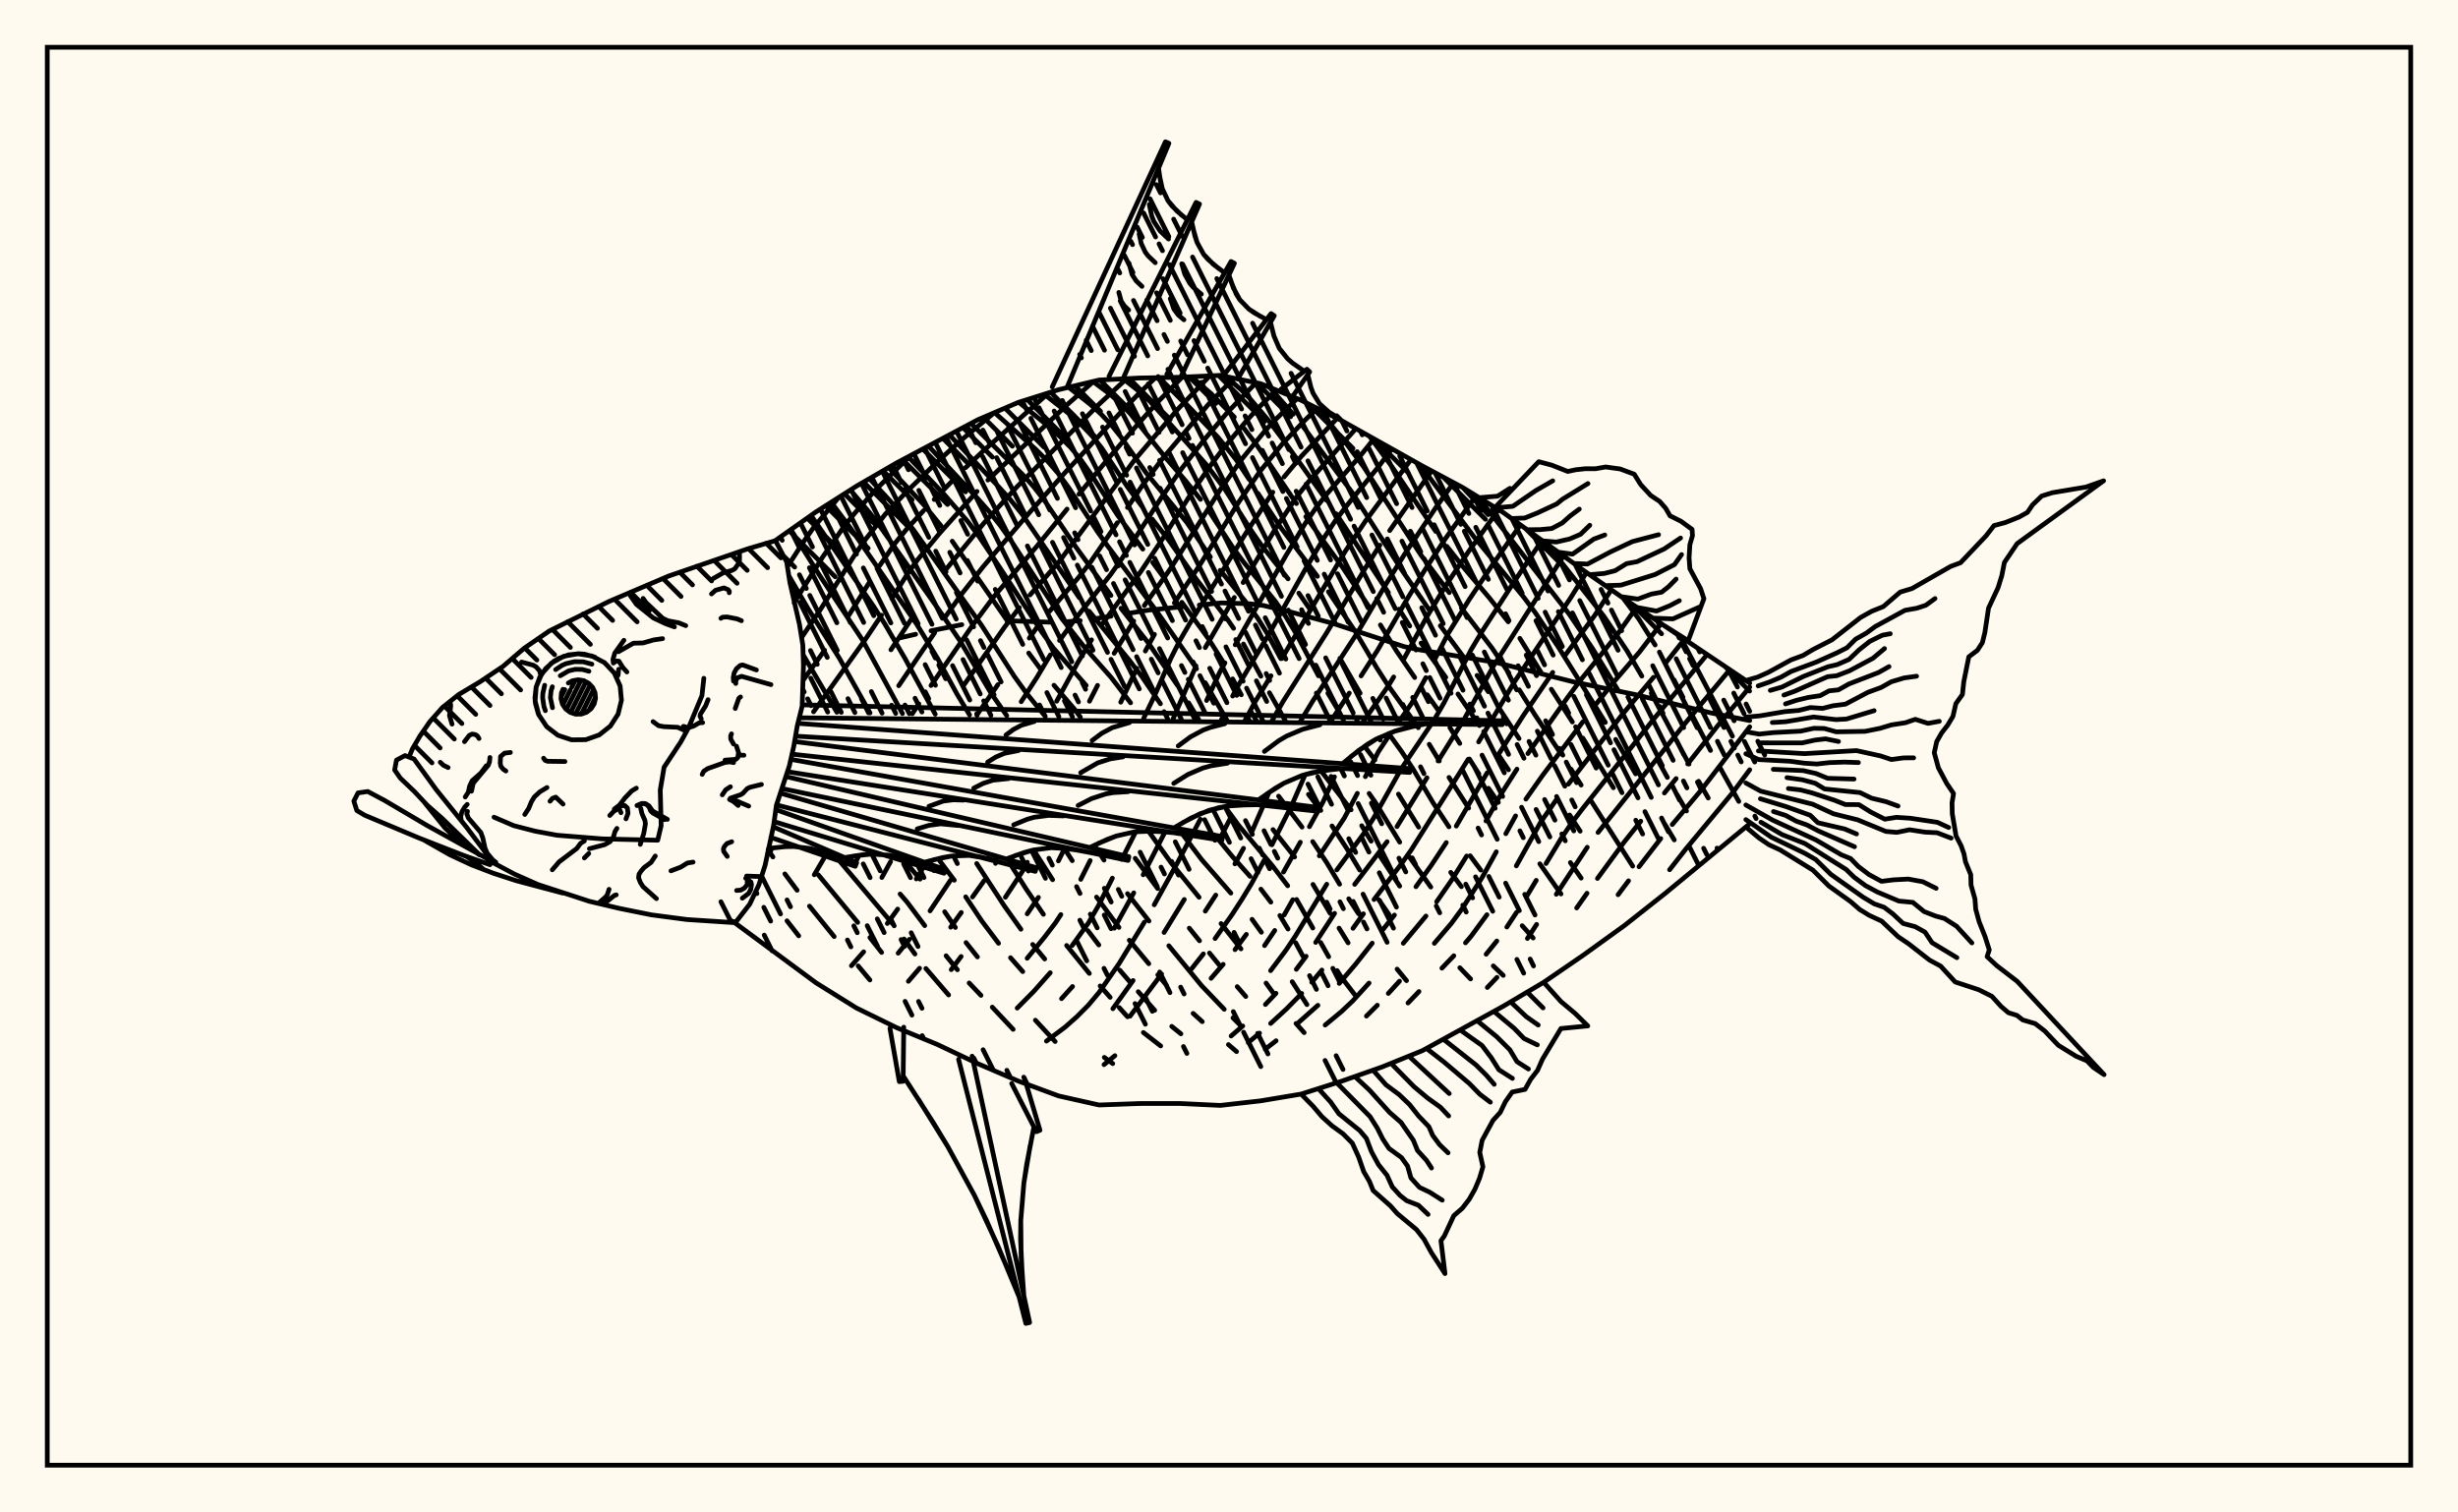 <svg xmlns="http://www.w3.org/2000/svg" width="520" height="320"><rect x="0" y="0" width="520" height="320" fill="floralwhite"/><rect x="10" y="10" width="500" height="300" stroke="black" stroke-width="1" fill="none"/><path stroke="black" stroke-width="1" fill="none" stroke-linecap="round" stroke-linejoin="round" d="
M 164.05 114.35 172.63 108.3 181.18 102.86 189.73 97.91 206.84 88.82 215.39 85.15 223.95 82.45 232.5 80.41 241.05 79.98 249.6 79.82 258.16 79.42 266.71 81.18 275.26 84.68 283.81 88.99 300.92 98.59 309.47 103.16 318.03 108.44 335.13 120.78 343.68 126.74 370.16 144.52 
M 370.16 174.29 352.24 189.05 343.68 195.8 335.13 201.97 326.58 207.83 318.03 212.89 300.92 222.29 292.37 225.75 283.81 228.76 275.26 231.48 266.71 232.91 258.16 233.88 249.6 233.47 241.05 233.48 232.5 233.79 223.95 231.87 215.39 228.71 206.84 225.04 198.29 220.98 189.73 217.45 181.18 213.27 172.63 207.94 155.56 195.32 
M 370.16 152.46 362.07 150.86 346.16 147 332.77 144.24 316.62 140.19 300.19 137.47 297.09 136.82 281.9 131.87 273.02 129.48 267.28 128.11 264.37 127.74 258.34 127.56 253.71 128.01 
M 250.62 128.33 242.98 129.09 238.26 129.84 
M 235.04 130.38 231.78 130.89 
M 228.52 131.31 225.27 131.57 
M 222.1 131.64 213.03 131.33 
M 203.48 132.16 196.96 133.46 
M 193.71 134.19 190.46 134.94 
M 166.49 194.82 168.97 198 
M 162.5 179.83 163.52 181.31 
M 166.04 184.89 168.63 188.36 
M 171.25 191.72 176.47 198.16 
M 181.55 204.36 184.03 207.34 
M 173.12 185.1 181.45 195.16 
M 184.03 198.36 186.51 201.51 
M 177.39 181.91 188.82 195.44 
M 191.26 198.67 193.56 201.85 
M 195.87 204.91 200.68 210.51 
M 190.42 189.15 191.89 190.85 195.63 195.84 
M 200.15 202.22 202.54 205.18 
M 205.03 207.97 207.53 210.6 
M 209.92 213.09 214.34 217.79 
M 191 181.7 194.64 186.01 
M 199.85 192.91 202.11 196.23 
M 204.37 199.43 206.78 202.46 
M 219.04 215.85 223.22 220.36 
M 169.9 138.52 177.05 150.7 
M 198.46 181.67 201.89 186.24 
M 204.3 189.75 207.68 194.83 211.25 199.58 
M 213.78 202.63 216.37 205.57 
M 233.62 223.72 235.41 225.03 
M 166.88 121.81 170.95 128.78 177.58 139.28 184.06 150.84 
M 206.63 182.7 212.41 191.58 215.98 196.61 
M 218.47 199.82 221.01 202.9 
M 167.31 112.05 173.21 121.46 182.53 135.51 190.92 150.97 
M 213.6 182.61 217.08 188.09 220.74 193.45 
M 225.65 200.04 230.45 205.95 
M 232.74 208.6 234.86 211.01 
M 236.78 213.18 238.54 215.13 
M 241.88 218.45 245.55 221.3 
M 171.57 109.04 184.83 128.32 187.17 131.97 191.48 139.36 197.85 151.11 
M 218.66 179.84 222.69 186.13 
M 230.15 196.9 232.46 199.93 
M 236.88 205.25 238.92 207.62 
M 240.8 209.82 244.28 213.75 
M 247.89 217.16 249.83 218.73 
M 175.83 106.26 179.73 111.46 193.93 132.06 198.33 139.28 202.46 146.85 205.11 151.25 
M 225.14 179.46 226.84 182.1 
M 231.98 189.8 236.72 196.22 
M 238.91 198.93 243.03 203.9 
M 244.94 206.24 246.79 208.48 
M 252.41 214.41 254.34 216.16 
M 259.88 221.01 261.6 222.5 
M 179.9 103.67 184.11 108.64 186.3 111.55 198.37 128.66 203.09 135.58 209.69 146.71 212.98 151.41 
M 231.51 178.84 233.56 181.98 
M 238.53 189.07 243.07 194.87 
M 247.27 200.1 254.2 208.54 258.99 213.54 
M 260.84 215.36 262.59 217.11 
M 183.93 101.27 188.49 106.18 193.19 112.02 207.65 132.3 214.56 143.07 217.14 146.65 221.13 151.57 
M 240.16 181.6 244.92 188 
M 251.6 196.37 253.76 199.05 
M 255.87 201.64 257.91 204.14 
M 261.74 208.75 263.55 210.84 
M 188 98.92 195.36 106.71 199.06 111.22 
M 201.45 114.5 213.04 131.25 
M 217.63 138.17 220.17 141.61 
M 222.97 144.98 227.31 150.04 228.55 151.71 
M 242.95 175.83 247.77 182.58 253.67 189.84 
M 258.32 195.4 262.53 200.76 
M 267.84 207.99 269.44 210.2 
M 274.18 216.54 275.9 218.48 
M 192.16 96.66 199.78 104.64 204.79 110.39 207.15 113.57 211.72 120.39 220.4 133.73 222.77 137.01 229.79 145.03 
M 248.89 174.83 254.2 181.85 260.39 188.96 
M 264.88 194.51 266.85 197.25 
M 273.37 207.7 276.49 212.55 
M 196.47 94.42 206.62 105.24 209.14 108.08 211.6 111.17 213.97 114.53 224.69 130.95 229.49 137.02 235.06 143.32 239.18 148.7 
M 256.95 176.65 260.76 181.27 264.45 185.42 
M 266.75 188.12 268.85 190.87 
M 270.76 193.7 272.49 196.57 
M 274.1 199.45 275.65 202.33 
M 200.9 92.05 211.2 102.92 213.74 105.71 216.21 108.77 228.33 126.46 
M 230.41 129.32 238.92 139.7 241.61 143.21 245.49 148.9 
M 259.12 170.65 262.08 174.68 269.27 183.28 272.42 187.41 
M 274.3 190.31 277.73 196.35 
M 279.39 199.41 281.09 202.43 
M 282.87 205.35 283.79 206.78 286.72 210.6 
M 205.43 89.59 216.23 100.28 218.7 103.01 221.05 106.02 227.67 115.82 235.03 125.98 
M 237.14 128.69 242.88 135.96 249.1 145 
M 251.45 148.7 253.58 152.21 
M 269.3 175.52 273.89 181.32 
M 277.77 187.12 281.4 193.24 
M 283.28 196.37 285.2 199.48 
M 210.4 87.29 219.05 95 221.48 97.41 223.79 100.07 225.96 102.99 232.15 112.45 234.29 115.47 244.73 129.38 252.75 140.9 
M 254.97 144.44 259.53 152.33 
M 270.49 168.45 275.45 175 
M 277.71 178.06 280.7 182.55 283.4 187.08 
M 285.33 190.16 287.39 193.31 
M 295.56 205.04 297.56 207.48 
M 215.53 85.1 221.67 90.09 224.17 92.31 226.52 94.69 228.64 97.25 230.61 100.04 236.44 109.01 241.77 116.18 
M 243.87 119.01 245.92 121.8 
M 250.02 127.43 255.66 135.15 258.88 140.25 
M 260.78 143.64 262.6 147 
M 264.51 150.34 265.8 152.45 
M 276.81 168.07 279.42 171.47 
M 281.79 174.75 284.89 179.48 287.66 184.09 
M 291.69 190.37 293.89 193.55 
M 220.91 83.41 226.34 87.68 228.77 89.88 231.03 92.24 233.04 94.74 238.48 102.96 241.56 107.1 
M 243.75 109.83 247.05 114.01 253.13 122.6 259.86 131.3 260.97 132.94 
M 263.06 136.26 266.75 143.08 
M 268.55 146.56 271.96 152.57 
M 279.47 163.12 285.83 171.34 
M 288.08 174.7 290.07 177.97 
M 291.99 181.17 296.11 187.48 
M 308.83 204.75 311.11 207.12 
M 226.07 81.94 230.65 85.55 232.97 87.66 235.12 89.93 237.06 92.35 242.44 100.01 251.06 110.51 256.06 117.83 
M 258.14 120.67 263.84 127.71 266.07 130.8 268.15 134.13 270.95 139.35 
M 289.64 167.87 290.89 169.65 296.12 178.18 
M 298.22 181.4 302.69 187.68 
M 315.91 204.36 318.02 206.37 
M 231.23 80.72 234.87 83.45 237.09 85.42 239.15 87.56 246.66 96.93 250.82 101.73 253.97 105.66 
M 255.99 108.48 260.89 115.95 263.02 118.83 269.87 127.32 272.05 130.52 274.13 133.94 278.93 142.99 
M 280.92 146.65 283.06 150.21 
M 288.67 157.9 290.88 160.78 
M 295.84 168.01 300.13 175.01 
M 306.91 184.57 309.16 187.6 
M 237.61 80.15 241.33 83.07 243.37 85.02 255.13 98.21 259.09 103.46 264.87 112.5 266.93 115.45 272.5 122.47 
M 274.77 125.49 277.01 128.73 
M 283.46 139.28 287.74 146.66 
M 293.77 155.19 296.61 159.14 298.96 162.74 303.2 169.89 306.53 174.94 
M 311.02 181.06 313.26 184.09 
M 322.03 195.86 324.35 198.46 
M 244.75 79.91 247.74 82.35 249.74 84.22 257.63 92.47 261.48 97.22 264.26 101.42 
M 266.13 104.39 271 111.69 278.71 121.94 
M 281.04 125.2 286.84 133.81 291.23 141.25 293.65 145.02 299.46 153.12 
M 299.74 153.52 300.05 153.97 
M 302.36 157.47 304.49 161 
M 306.54 164.48 310.7 170.97 
M 252.05 79.71 256.19 83.25 261.13 88.24 
M 263.03 90.45 265.8 94.06 274.27 106.55 
M 276.25 109.31 283.99 119.99 289.79 128.63 
M 292.03 132.22 295.44 137.75 299.29 143.35 
M 301.94 147 304.45 150.52 
M 306.73 153.94 308.83 157.29 
M 310.86 160.58 312.86 163.74 
M 314.89 166.78 316.98 169.76 
M 325.76 182.76 330.23 189.14 
M 259.39 79.68 262.56 82.46 264.51 84.42 268.27 88.85 272.06 93.87 280.65 105.88 
M 282.67 108.7 293.72 125.38 
M 295.97 128.88 298.24 132.45 
M 300.63 136.06 305.86 143.31 
M 308.44 146.83 312.98 153.52 
M 317.08 159.83 319.13 162.87 
M 332.22 182.5 334.5 185.79 
M 268.58 81.95 273.59 87.65 
M 275.54 90.07 286.09 104.25 296.52 120.55 302.3 128.95 
M 304.71 132.39 309.91 139.4 
M 312.48 142.9 314.86 146.35 
M 317.07 149.72 321.36 156.26 
M 332.06 172.43 334.29 175.86 
M 278.75 86.44 284.8 93.83 288.52 98.82 300.58 117.4 306.6 125.39 
M 309.17 128.65 315.68 137.16 319.21 142.42 
M 321.4 145.94 324.68 151.17 330.18 159.42 
M 332.34 162.72 334.5 166.1 
M 336.65 169.52 345.4 183.25 
M 289.78 92.39 294.4 98.63 303.74 112.44 
M 306.08 115.59 309.81 120.27 315.13 126.56 319.07 131.56 
M 321.53 135.05 326.01 142.25 
M 328.19 145.82 332.64 152.75 
M 334.86 156.16 341.32 166.67 
M 300.38 98.29 311.9 113.68 322.31 126.29 324.83 129.68 329.66 136.88 339.61 152.84 
M 341.8 156.44 346.02 163.73 
M 352.15 174.29 354.2 177.71 
M 312.67 105.13 331.95 129.91 336.9 137.2 342.32 146.06 
M 350.7 160.81 352.74 164.49 
M 354.77 168.09 356.79 171.58 
M 327.26 115.08 339.31 130.39 344.19 137.68 347.34 143.05 
M 349.33 146.68 357.32 161.66 
M 359.36 165.3 361.39 168.84 
M 343.34 126.5 346.66 130.91 350.15 136.47 
M 354.14 143.83 356.04 147.53 
M 357.95 151.26 361.87 158.78 
M 363.89 162.45 367.85 169.56 
M 355.41 134.62 366.5 155.76 
M 365.46 141.4 367.57 145.36 
M 369.39 148.95 370.16 150.49 
M 164.46 114.06 164.13 114.54 
M 177.41 105.26 172.12 111.61 169.87 114.8 166.58 119.91 
M 192.57 96.44 185.22 103.65 180.79 108.61 178.5 111.47 173.96 117.97 167.99 127.53 
M 210.34 87.32 203.47 93.02 198.58 97.44 191.88 103.95 187.34 108.73 182.74 114.59 180.53 117.85 173.78 128.63 169.58 134.89 
M 221.89 83.1 207.99 95.43 204.29 98.93 
M 202.01 101.19 197.63 105.68 
M 195.38 108.04 191.85 111.9 189.43 114.83 186.13 119.63 
M 184.04 123.02 179.58 130.17 
M 174.45 137.57 169.92 143.92 
M 231.35 80.69 225.81 85.58 208.99 101.57 
M 206.69 103.97 198.93 112.65 194.1 118.45 191.86 121.59 188.67 126.66 
M 186.49 130.16 182.91 135.51 172.11 150.6 
M 238.34 80.12 232.5 85.53 215.14 103 208.1 110.73 199.99 120.64 
M 193.25 130.3 188.48 137.48 
M 244.43 79.92 241.09 83.09 236.73 87.63 225.27 100.04 217.41 108.88 208 119.88 203.47 125.65 200.06 130.41 
M 197.74 133.84 190.13 145.08 
M 250.1 79.8 245.15 84.83 240.62 89.86 234.18 97.36 228.26 104.55 
M 225.74 107.71 219.55 115.34 210.24 126.26 205.81 132.22 196.96 145.04 
M 194.38 148.91 193 151.01 
M 174.27 181.67 172.26 185.08 
M 255.93 79.53 249.17 86.58 239.92 97.45 224.02 118.89 217.91 125.87 
M 215.64 128.56 212.48 132.74 203.93 144.91 
M 181.76 180.95 181.21 182 
M 261.03 80.02 255.64 85.56 245.93 97.03 241.6 102.81 238.52 107.37 
M 236.39 110.58 230.75 118.85 228.32 122 222.04 129.32 
M 219.79 132.14 217.75 135.01 
M 211.11 144.85 206.65 151.28 
M 188.4 182.31 186.56 185.66 
M 265.72 80.98 259.68 87.24 254.81 92.98 250.02 99.09 245.72 105.24 237.28 118.28 234.95 121.57 227.49 130.94 224.15 135.51 
M 222.21 138.55 219.41 143.24 216.04 148.47 
M 195.94 182.54 193.85 185.96 
M 189.91 192.34 187.71 195.39 
M 182.71 201.38 180.12 204.33 
M 270.02 82.54 265.94 86.58 263.62 89.13 258.84 94.85 256.45 97.98 252 104.42 245.85 114.14 241.41 120.82 233.13 132.1 
M 230.92 135.37 227.99 140.21 223.54 148.37 
M 201.11 186.2 196.75 192.72 
M 192.39 198.74 190.01 201.67 
M 274.42 84.33 269.79 88.82 267.44 91.37 262.76 97.08 258.16 103.58 247.75 120.12 242.08 128.12 
M 239.84 131.4 235.7 138.22 
M 232.19 145.01 230.48 148.37 
M 210.91 182.19 210.61 182.67 
M 208.2 186.32 205.74 189.78 
M 203.36 193.06 201.12 196.18 
M 194.54 204.86 192.17 207.62 
M 278.68 86.4 276.11 88.86 271.33 93.87 266.56 99.72 262.01 106.3 253.82 119.55 248.44 127.56 
M 244.23 134.21 242.3 137.75 
M 240.51 141.4 237.1 148.57 
M 217.33 182.43 216.27 184.4 212.69 189.84 
M 203.33 202.37 201.24 205.15 
M 282.86 88.51 275.31 96.53 271.64 100.92 
M 269.27 104.13 263.71 112.59 251.61 132.05 249.54 135.62 247.68 139.33 244.35 146.98 241.95 151.98 
M 225.24 179.47 223.91 182.15 
M 219.68 189.87 217.31 193.35 
M 286.82 90.71 276.8 101.96 274.36 105.05 269.82 111.88 262.99 123.26 
M 261.13 126.41 254.98 137.02 
M 253.02 140.89 248.17 152.1 
M 230.63 182.07 228.64 186.05 
M 224.43 193.5 223.3 195.23 220.89 198.38 217.3 202.75 
M 290.63 92.87 287.93 96.25 280.76 104.44 278.34 107.52 276.05 110.86 271.87 117.85 261.32 136.43 
M 259.14 140.24 258.07 142.18 255.26 148.21 
M 240.28 175.97 237.3 181.84 
M 235.33 185.8 232.34 191.68 230.24 195.3 226.82 200.05 
M 222.18 205.81 218.71 209.74 215.19 213.29 
M 294.43 95.01 291.64 98.72 284.8 107.12 282.47 110.2 280.25 113.55 276.12 120.48 268.47 134.12 261.79 145.32 260.77 147.27 
M 258.87 151.2 258.38 152.3 
M 246.47 176 241.84 185.09 
M 239.85 188.91 235.73 196.39 
M 226.9 208.72 224.57 211.29 
M 298.48 97.24 288.86 110.26 284.59 116.64 271.16 139.34 
M 268.88 142.98 265.52 148.49 263.4 152.4 
M 253.93 173.34 249.17 182.4 244.18 191.44 
M 242.1 195.1 236.75 203.86 232.5 209.99 230.25 212.67 227.84 215.09 225.32 217.32 221.38 220.27 
M 302.87 99.63 294 112.26 
M 291.92 115.34 288.91 120.08 280.67 133.86 271.5 148.31 269.09 152.52 
M 260.34 173.04 258.51 176.58 
M 250.54 190.31 246.26 197.29 
M 239.71 207.45 235.43 213.42 
M 307.52 102.12 303.63 107.57 297.1 117.33 293.16 123.66 287.2 133.82 277.65 148.43 275.1 152.63 
M 268.48 167.65 264.79 176.08 
M 263.07 179.48 261.25 182.77 
M 257.2 189.38 254.98 192.78 
M 245.74 206.07 239.06 215.01 
M 312.25 104.88 305.77 113.98 301.41 120.63 297.41 127.21 291.43 137.58 287.94 143.01 
M 285.45 146.64 281.43 152.76 
M 276.12 163.88 273.42 170.05 269.08 178.74 
M 267.43 182.02 264.8 186.89 262.8 190.18 260.61 193.56 257.05 198.58 
M 254.58 201.82 252.1 204.96 
M 235.86 223.36 233.56 225.25 
M 317.03 107.83 310.47 117 305.96 123.75 301.74 130.69 296.88 139.63 
M 294.84 143.23 293.76 145.02 288.26 152.89 
M 282.31 164.36 279.86 169.74 277.01 174.91 
M 275.09 178.19 271.53 184.51 
M 263.67 197.69 261.27 200.92 
M 258.77 204.03 256.21 206.99 
M 321.66 111.05 315.4 119.99 310.84 126.82 306.32 134.11 303.44 139.7 
M 301.64 143.37 298.68 148.75 295.71 153.04 
M 294.28 155 291.63 159.01 288.85 164.32 
M 287.15 167.85 284.4 173.06 279.1 181.07 
M 273.5 190.36 271.66 193.6 
M 269.68 196.86 267.52 200.07 
M 326.21 114.32 320.35 123.04 313.49 133.67 311.22 137.47 305.45 148.77 303.42 152.28 296.42 162.69 290.59 173.09 288.52 176.35 282.81 184.05 
M 280.68 187.08 274.09 197.97 272.07 201.01 268.8 205.37 
M 330.77 117.62 316.01 140.8 309.81 152.06 304.23 161 
M 301.88 164.56 295.53 174.89 
M 293.45 178.08 286.59 187.11 
M 282.34 193.24 278.34 199.39 
M 276.32 202.32 274.24 205.09 
M 269.94 210.16 267.7 212.53 
M 262.91 217.07 260.45 219.19 
M 335.62 121.12 332.26 126.51 320.44 144.18 312.81 156.97 
M 310.6 160.64 298.53 179.86 296.38 182.89 290.68 190.32 
M 288.44 193.34 286.23 196.41 
M 279.65 205.24 277.51 207.83 
M 275.38 210.19 272.19 213.44 268.81 216.54 
M 266.46 218.59 264.07 220.59 
M 340.87 124.78 337.34 130.25 331.06 138.72 
M 328.49 142.26 322.39 151.2 316.83 159.89 
M 314.61 163.51 308.08 174.78 
M 305.97 178.27 302.8 183.07 299.55 187.61 
M 295 193.6 292.66 196.57 
M 290.3 199.55 286.79 203.99 283.32 208.07 
M 278.81 212.7 274.45 216.57 
M 269.96 220.2 267.65 221.99 
M 346.24 128.45 342.26 134.09 334.24 144.06 331.63 147.56 323.23 159.44 
M 320.92 162.73 317.57 167.98 314.37 173.69 
M 310.28 181.11 307.17 186.11 303.93 190.78 
M 301.67 193.81 296.86 199.58 
M 289.63 207.99 286.12 211.83 283.77 214.04 280.34 216.88 
M 351.43 131.93 346.89 137.89 341.39 144.3 337.39 149.31 
M 334.85 152.73 326.27 164.15 322.81 169.07 
M 320.63 172.62 318.56 176.39 
M 316.55 180.22 313.53 185.7 309.31 192.27 307.06 195.34 303.44 199.59 
M 296.07 207.59 293.7 210.19 
M 291.38 212.68 289.07 214.98 
M 356.34 135.26 352.45 140.18 
M 349.81 143.3 343.11 151.28 331.78 165.91 
M 329.36 169.04 325.91 173.99 320.78 183.2 
M 314.57 193.53 311.23 198.07 310.03 199.48 
M 307.56 202.22 305.04 204.84 
M 300.19 209.79 297.87 212.21 
M 361.12 138.51 350 151.96 334.89 170.98 332.51 174.1 330.26 177.41 327.07 182.7 
M 325 186.26 322.92 189.73 
M 320.84 193.03 318.78 196.14 
M 316.66 199.09 314.4 201.9 
M 365.93 141.71 356.66 152.84 338.07 176.13 
M 335.79 179.26 329.24 189.21 
M 325.08 195.58 323.13 198.56 
M 316.69 206.79 314.65 208.93 
M 370.16 145.37 363.28 153.69 357.04 161.63 
M 354.59 164.73 352.11 167.78 
M 347.11 173.75 343.55 178.22 337.95 185.86 
M 335.74 188.99 333.55 192.1 
M 370.16 153.78 359.99 167.05 353.77 174.46 
M 351.34 177.42 346.74 183.38 
M 344.52 186.36 342.31 189.3 
M 370.16 162.86 366.51 167.76 356.69 179.57 353.21 184.02 
M 222.6 81.86 246.55 30 247.29 30.32 225.71 82.03 
M 234.62 79.62 253.03 42.82 253.76 43.17 237.58 80.16 
M 246.85 79.17 260.43 55.33 261.15 55.71 249.78 79.82 
M 259.14 79.06 268.9 66.35 269.58 66.8 261.86 80.19 
M 270.99 82.36 276.48 78.12 277.07 78.68 273.42 83.93 
M 282.78 87.96 283.82 89 
M 245.09 35.59 245.53 38.53 245.89 39.92 247.08 42.44 248.92 44.59 251.19 46.5 
M 252.11 46.94 252.78 49.9 253.25 51.3 254.63 53.8 256.65 55.89 259.07 57.72 
M 259.98 58.19 260.95 60.96 262.29 63.42 264.2 65.39 265.36 66.2 267.93 67.62 
M 268.78 68.19 269.51 71.09 270.64 73.7 272.39 75.89 273.48 76.84 275.93 78.54 
M 276.67 79.25 277.33 81.95 277.79 83.2 279.14 85.4 281.1 87.16 283.45 88.63 
M 245.28 37.08 245.89 39.92 247.08 42.44 247.92 43.55 250.02 45.56 
M 243.14 43.28 243.66 45.72 244.1 46.84 245.41 48.85 247.21 50.57 
M 240.99 49.47 241.43 51.52 242.28 53.33 242.89 54.14 244.4 55.58 
M 238.84 55.67 239.49 58.07 240.37 59.43 241.59 60.59 
M 236.69 61.87 237.19 63.69 237.86 64.72 238.78 65.6 
M 252.42 48.44 253.25 51.3 254.63 53.8 255.57 54.89 257.83 56.82 
M 250 55.81 250.64 58 251.7 59.92 252.41 60.76 254.15 62.24 
M 247.58 63.19 248.35 65.41 249.26 66.63 250.47 67.66 
M 260.44 59.6 261.55 62.24 262.29 63.42 264.2 65.39 266.62 66.93 
M 169.71 149.13 317.82 152.5 317.81 153.32 169.08 151.87 
M 168.79 153.04 298.27 162.62 298.22 163.43 168.29 155.75 
M 168.1 156.89 278.49 170.79 278.4 171.6 167.55 159.56 
M 167.3 160.66 258.63 177 258.49 177.8 166.59 163.27 
M 166.26 164.3 238.82 181.25 238.65 182.05 165.42 166.84 
M 165.1 167.81 219.23 183.58 219.01 184.36 164.27 170.3 
M 164.12 171.29 199.98 183.99 199.73 184.76 163.77 173.84 
M 163.59 174.94 181.23 182.53 180.93 183.29 163.08 177.18 
M 162.55 179.61 163.1 179.95 162.77 180.7 162.36 180.57 
M 301.58 153.16 297.22 154.08 295.11 154.69 291.12 156.38 287.46 158.75 284.01 161.57 
M 283.94 162.59 279.63 163.09 275.5 164.05 271.63 165.7 269.78 166.78 266.21 169.24 
M 266.09 170.26 261.87 170.34 259.8 170.53 255.8 171.43 252.01 173.06 248.34 175.16 
M 248.17 176.17 244.07 175.84 240.05 175.99 236.16 176.88 234.26 177.59 230.53 179.31 
M 230.3 180.32 226.35 179.59 222.44 179.35 218.58 179.85 216.68 180.37 212.9 181.73 
M 212.62 182.72 208.85 181.61 205.08 180.99 201.29 181.12 199.39 181.45 195.58 182.43 
M 195.26 183.4 191.71 181.93 188.09 180.94 184.39 180.7 182.51 180.84 178.71 181.44 
M 178.34 182.4 174.99 180.73 171.54 179.54 167.97 179.1 166.13 179.13 162.57 179.51 
M 299.39 153.59 295.11 154.69 291.12 156.38 289.26 157.49 285.72 160.13 
M 279.24 153.35 275.57 154.3 272.14 155.76 270.53 156.71 267.49 158.98 
M 259.1 153.12 256.03 153.91 254.56 154.45 251.81 155.93 249.26 157.82 
M 238.96 152.88 235.3 153.96 233.09 155.14 231.04 156.67 
M 218.82 152.64 216.05 153.46 214.37 154.36 212.81 155.52 
M 281.77 162.81 277.54 163.49 275.5 164.05 271.63 165.7 267.99 167.98 
M 259.68 161.47 256.18 162.03 254.5 162.49 251.31 163.86 248.31 165.74 
M 237.59 160.13 234.83 160.57 232.23 161.41 228.62 163.49 
M 215.49 158.79 212.51 159.38 210.67 160.17 208.94 161.25 
M 263.97 170.27 259.8 170.53 257.78 170.89 253.88 172.17 250.17 174.08 
M 238.67 167.5 235.47 167.7 233.92 167.98 230.93 168.96 228.08 170.42 
M 213.36 164.73 210.06 165.07 207.98 165.75 206 166.76 
M 246.11 175.97 242.04 175.83 240.05 175.99 236.16 176.88 232.39 178.42 
M 224.97 172.63 221.85 172.52 218.82 172.91 217.34 173.33 214.45 174.51 
M 203.84 169.29 201.67 169.22 199.56 169.49 196.52 170.6 
M 228.32 179.92 224.39 179.38 222.44 179.35 218.58 179.85 214.78 181.02 
M 202.84 174.67 199.02 174.3 196.51 174.63 194.04 175.38 
M 210.74 182.13 206.97 181.21 205.08 180.99 201.29 181.12 197.48 181.91 
M 193.49 182.63 189.91 181.35 188.09 180.94 184.39 180.7 180.61 181.11 
M 216.75 228.16 220.01 239.13 219.25 239.44 214.03 229.25 
M 205.65 223.46 217.82 279.81 217.02 280 202.79 224.13 
M 191.19 217.33 191.06 228.78 190.25 228.84 188.27 217.57 
M 218.73 238.42 217.21 246.3 216.61 250.25 215.95 258.19 216.03 266.17 216.6 274.17 
M 215.6 274.41 211.08 263.53 206.12 252.87 200.5 242.57 197.45 237.54 191.07 227.63 
M 217.94 242.36 216.61 250.25 215.95 258.19 215.9 262.17 216.28 270.17 
M 213.37 268.95 208.67 258.16 206.12 252.87 200.5 242.57 194.29 232.57 
M 326.58 207.83 330.21 211.89 333.26 214.45 335.91 217.06 330.22 217.61 326.33 224.08 325.27 226.47 323.81 228.37 322.63 230.49 319.91 231.05 318.48 233.08 317.38 235.36 315.84 237.06 313.55 241.27 313.05 243.84 313.72 246.87 313 249.29 312.02 251.63 310.81 253.76 309.35 255.65 307.56 257.2 305.57 261.48 304.84 262.51 305.69 269.46 302.8 265.01 301.28 262.21 299.66 260.15 295.58 256.75 294.14 255.12 290.49 251.88 289.7 249.93 288.5 247.89 287.45 244.86 286.09 241.86 284.12 239.88 281.77 238.18 279.65 236.25 277.8 234.07 275.26 231.48 
M 323.08 209.9 326.44 213.25 
M 319.58 211.97 322.9 215.11 325.42 216.88 
M 316.04 213.99 320.33 217.57 322.41 219.72 325.23 221.07 
M 312.48 215.95 316.61 219.32 319.41 222.11 320.93 224.63 323.35 226.18 
M 308.92 217.92 313.53 221.2 315.5 223.81 317.09 226.33 319.96 228.16 
M 305.35 219.87 312.26 225.32 314.43 227.48 316.11 229.42 
M 301.78 221.82 305.52 224.73 310.84 229.24 313.07 231.52 315.29 233.2 
M 298.05 223.45 306.59 231.37 
M 294.28 224.98 299.16 229.93 302.02 232.32 304.71 234.25 306.47 236.11 
M 290.47 226.42 293.22 229.53 295.98 231.58 298.2 233.7 300.11 236.12 302.29 238.38 303.08 240.2 304.54 242.17 306.34 243.91 
M 286.63 227.77 289.7 230.62 293.95 235.34 296.39 237.48 299 241.25 299.88 243.42 301.79 245.51 302.84 247.13 
M 282.79 229.09 289.84 236.25 291.39 238.71 292.52 240.97 293.84 242.98 296.48 244.9 297.78 246.72 298.49 249.22 300.3 251.22 302.45 252.24 305.11 253.93 
M 278.91 230.32 281.5 233.16 283.24 235.64 287.66 239.2 289.05 240.84 290.14 243.67 291.63 246.42 293.43 248.67 294.54 251.11 296.18 252.92 297.58 254.03 300.08 255 302.11 256.94 
M 369.34 143.98 371.84 143.26 374.12 142.24 378.88 139.63 381.46 138.67 383.51 137.45 387.57 135.37 393.62 130.64 395.95 129.34 398.43 128.34 402 125.27 404.5 124.52 412.69 119.83 414.76 119.06 420.16 113.37 421.84 111.2 424.25 110.55 427.16 109.39 428.92 108.4 429.99 106.82 431.94 104.94 434.2 104.24 441.3 103.05 445.02 101.73 426.73 115.02 424.04 119 423.49 121.79 422.7 124.34 420.68 128.67 419.91 133.81 419.38 135.97 418.32 137.6 416.51 138.97 415.45 144.22 415.16 146.93 413.77 148.88 413.16 151.55 412.06 153.4 410.77 155.06 409.72 156.9 409.2 159.26 410.07 162.44 411.82 165.73 413.28 167.89 412.96 169.86 413.01 172.17 413.81 176.88 414.88 178.94 415.48 180.62 415.81 182.35 416.92 185.05 416.98 187.26 417.81 190.21 417.97 192.37 418.7 195.03 419.95 198.18 420.84 200.97 420.38 202.41 422.4 204.29 426.75 207.63 445.13 227.37 442.86 225.84 441.5 224.44 439.21 223.48 435.44 221.15 432.58 218.14 430.55 216.57 427.91 215.79 426.69 214.83 424.88 214.26 423.33 212.93 421.4 210.8 418.6 209.4 413.63 207.76 410.56 204.41 408.18 203.12 403.78 199.69 401.55 198.18 398.07 194.88 395.45 193.67 393.43 192.43 391.51 190.76 386.9 187.45 383.53 184.1 376.64 179.84 374.22 178.72 372.09 177.27 369.34 174.96 
M 371.95 145.12 374.37 144.29 376.78 143.27 378.89 142.08 384.34 140.04 388.54 138.16 390.74 137.05 392.56 135.23 394.83 133.95 396.7 132.57 403 129.13 405.53 128.68 407.43 128.05 409.36 126.64 
M 374.52 146.07 376.97 145.37 381.49 143.13 386.71 141.07 388.66 140.62 391.18 139.51 393.3 137.49 395.56 135.7 398.2 134.4 399.89 134.08 
M 377.4 147.06 379.67 146.25 386.63 143.17 388.55 142.97 391.26 141.93 396.26 139.26 398.68 137.22 
M 377.73 148.93 380.07 148.16 382.6 147.55 385.05 147.19 386.94 146.17 388.92 145.96 391.14 144.71 397.39 142.3 399.63 141.04 
M 369.34 151.72 372.3 151.46 377.6 150.56 380.54 150.31 383.01 149.7 385.58 149.88 387.78 149.32 390.4 148.99 395.18 146.47 397.97 145.45 400.1 144.25 402.84 143.43 405.46 143.07 
M 374.94 152.87 377.76 152.7 383.67 151.7 388.4 152.25 390.63 152.13 396.48 150.36 
M 369.34 154.82 372.18 155.32 375.15 155 380.95 154.69 383.72 154.09 385.93 154.13 388.46 154.84 394.54 154.74 397.73 154.1 400.14 153.37 403.11 152.91 405.19 152.19 407.87 153.05 410.27 152.61 
M 372.08 157.17 381.25 157.18 383.99 156.58 386.21 156.32 388.94 156.88 
M 372 158.87 381.73 159.45 392.74 158.81 397.82 159.93 400.14 160.7 402.69 160.35 404.84 160.34 
M 369.34 159.47 372.06 160.71 378.68 161.06 381.71 161.47 384.36 161.65 387.03 161.35 390.22 161.24 393.15 161.34 
M 375.15 162.77 381.46 163.04 384.17 163.65 386.65 164.67 392.23 164.83 
M 378.04 164.53 381.33 164.99 384.02 165.72 385.99 166.92 393.49 167.69 395.92 168.87 399.02 169.62 401.54 170.54 
M 378.34 166.83 380.92 167.13 383.39 167.77 388.12 169.32 390.4 170.22 393.26 170.24 395.74 171.79 398.74 173.32 401.2 172.93 404.13 173.12 409.85 173.98 412.25 175.08 
M 369.34 165.66 372.49 167.39 383.49 170.15 387.89 172.18 393 173.46 398.97 175.91 401.28 176.11 403.97 175.56 407.23 176.06 409.8 176.19 412.77 177.33 
M 372.42 169 377.86 170.66 382.96 172.49 384.58 174.07 390.27 175.4 392.76 176.45 
M 375.19 171.7 377.76 172.52 379.97 173.73 382.22 174.52 384.8 175.86 392.33 179.15 
M 369.34 170.31 375.04 173.53 384.23 177.74 389.54 180.85 391.51 181.65 393.11 183.3 395.4 185.04 398.04 186.47 400.6 186.15 403.7 185.99 406.77 186.55 409.6 187.95 
M 372.53 173.96 377.01 176.58 381.83 178.47 390.55 183.95 392.23 185.58 394.64 187.37 397.15 188.72 401.71 190.64 404.67 190.92 407.05 192.87 409.51 193.82 411.36 194.33 413.92 195.97 417.16 199.5 
M 369.34 173.41 374.71 177.12 381.79 180.52 384.12 181.85 387.31 184.98 394.12 189.8 396.5 191.23 398.6 191.96 400.46 193.37 402.61 195.38 405.17 196.06 407.24 197.21 408.73 199.45 413.99 202.62 
M 309.47 103.16 314.82 108.89 325.53 97.68 328.3 98.42 331.67 99.75 333.35 99.39 335.3 99.18 337.58 99.17 339.68 98.8 342.74 99.22 345.73 100.33 347.1 102.53 349.21 104.82 351.11 106.09 352.38 107.53 353.3 109.13 355.61 110.28 357.97 112.01 358.05 113.35 357.5 115.24 357.33 118.04 357.5 120.33 359.78 124.57 360.47 126.67 357.14 135.55 352.24 132.46 
M 312.93 105.3 316.81 104.98 319.43 103.32 
M 316.4 107.44 320.05 107.12 324.93 103.78 328.49 101.73 
M 319.78 109.7 322.56 109.6 325.25 108.52 329.33 106.62 330.55 105.62 335.94 102.31 
M 323.08 112.07 325.75 112.06 328.29 111.82 330.5 110.65 332.14 109.18 334.11 107.71 
M 326.39 114.44 329.24 114.68 332.07 114.03 334.38 113.04 336.33 111.13 
M 329.68 116.83 332.68 117.24 337.17 114.06 339.5 113.19 
M 332.98 119.22 335.84 119.34 340.7 116.77 345.36 114.58 350.88 113.13 
M 336.29 121.59 339.43 121.32 341.69 120.74 344.11 119.25 346.31 118.84 352.06 116.15 355.53 113.83 
M 339.63 123.91 342.93 123.8 350.14 121.55 354.24 119.46 355.74 117.33 
M 342.96 126.24 346.49 126.75 349.33 125.7 351.53 125.29 353.01 124.11 354.58 122.52 
M 346.34 128.52 350.45 129.28 353.19 128.18 355.27 127.09 
M 349.72 130.78 353.92 130.94 359.42 128.48 
M 86.53 160.18 87.25 158.45 88.82 155.76 90.92 152.71 93.59 149.7 97.02 146.96 101.62 144.21 106.42 140.99 110.87 137.17 116.19 133.51 128.85 127.25 141.47 121.87 158.22 116.11 164.05 114.39 166.42 118.89 167.11 123.27 169.13 132.1 169.84 136.49 169.98 140.81 169.7 149.4 168.66 153.6 167.94 157.83 166.99 162.04 164.25 170.37 163.67 174.61 161.87 183.04 160.54 187.21 158.6 191.31 155.56 195.22 145.31 194.55 137.8 193.56 131.06 192.2 124.74 190.71 113.79 187.14 108.86 184.95 104.05 182.39 
M 101.47 180.89 96.98 177.84 94.14 175.18 89.74 169.7 
M 148.9 143.51 148.5 147.18 145.68 153.95 144.02 156.98 140.49 162.33 139.68 167.14 139.87 174.68 139.14 177.77 127.47 177.49 117.86 176.72 113.18 175.85 108.72 174.7 104.51 172.9 
M 101.33 180.74 93.53 173.14 90.38 170.36 87.65 167.45 84.69 164.63 83.49 162.91 83.87 160.83 85.68 159.86 87.59 160.59 92.27 167.05 98.81 175.17 104.15 182.29 
M 103.66 182.95 98.22 181.04 88.69 177.32 77.15 172.48 75.49 171.49 74.86 169.49 75.74 167.76 77.8 167.46 81.36 169.35 90.4 174.68 104.03 182.21 
M 113.98 151.24 113.21 148.33 113.43 145.32 114.61 142.55 116.64 140.31 119.27 138.85 122.24 138.32 125.22 138.79 127.89 140.2 129.95 142.39 131.19 145.14 131.47 148.15 130.76 151.08 129.13 153.62 126.77 155.49 123.93 156.5 120.92 156.53 118.05 155.58 115.66 153.75 113.98 151.24 
M 113.87 150.99 113.27 148.8 113.17 147.67 113.41 145.42 114.19 143.29 115.47 141.42 117.17 139.92 118.14 139.33 120.27 138.55 122.52 138.32 123.65 138.41 125.84 139.02 
M 115.37 150.36 115.07 149.48 114.8 147.64 114.84 146.7 115.23 144.98 
M 117.55 141.67 118.89 140.78 119.74 140.41 121.56 139.99 123.42 140.03 125.22 140.52 
M 116.88 149.74 116.43 147.6 116.58 146.15 116.85 145.3 
M 118.53 142.97 120.3 141.94 121.72 141.61 123.18 141.64 124.59 142.02 
M 118.99 148.99 118.68 147.82 118.77 146.62 119.1 145.84 
M 120.23 144.51 121.11 144.03 122.3 143.82 123.49 144 124.56 144.57 125.38 145.45 125.88 146.55 125.99 147.75 125.7 148.92 125.05 149.94 124.11 150.69 122.97 151.09 121.77 151.1 120.62 150.72 119.66 149.99 118.99 148.99 
M 119.48 145.9 118.71 147.42 
M 121.68 143.92 120.96 145.38 
M 120.64 146 119.08 149.12 
M 122.91 143.91 119.81 150.1 
M 123.96 144.25 120.71 150.75 
M 124.86 144.89 121.76 151.1 
M 125.58 145.89 122.99 151.08 
M 125.97 147.55 124.6 150.3 
M 92.1 171.89 93.77 173.55 
M 87.68 157.7 91.39 161.41 
M 89.56 154.69 93.11 158.25 
M 91.64 151.89 96.11 156.36 
M 94 149.37 97.72 153.09 
M 96.71 147.2 100.65 151.14 
M 99.73 145.34 103.66 149.27 
M 102.74 143.46 106.07 146.79 
M 105.66 141.5 110.14 145.98 
M 108.36 139.32 112.37 143.33 
M 111 137.08 113.58 139.65 
M 113.9 135.09 117.33 138.52 
M 116.86 133.17 120.67 136.98 
M 120.09 131.52 124.9 136.33 
M 123.35 129.89 126.4 132.94 
M 126.65 128.31 129.6 131.26 
M 129.99 126.76 134.79 131.57 
M 133.39 125.29 137.35 129.25 
M 136.82 123.83 140.01 127.03 
M 140.25 122.38 144.07 126.2 
M 143.8 121.05 146.5 123.75 
M 147.42 119.78 150.54 122.91 
M 151.08 118.57 155.93 123.41 
M 154.74 117.34 158.07 120.67 
M 158.35 116.07 162.39 120.11 
M 162.08 114.92 165.21 118.04 
M 138.87 190.13 136.02 187.58 135.47 186.71 135.09 185.72 135.19 184.94 135.64 184.27 136.26 183.56 137.74 182.46 138.63 181.11 
M 157.04 190.04 158.4 189.01 158.83 188.16 158.98 187.14 158.86 186.61 157.75 185.82 
M 104.9 182.44 104.24 181.93 103.06 180.5 102.61 179.45 102.14 177.3 101.72 176.14 99.09 173.08 98.75 172.19 98.9 171.66 
M 128.85 188.16 128.47 189.33 128.14 189.76 126.57 191.14 
M 123.62 181.52 124.55 180.59 
M 149.8 148.03 149.28 149.34 148.16 151.12 148.09 151.51 148.35 152.09 
M 110.33 140.08 112.8 140.73 113.4 141.08 114.15 141.92 114.42 143 
M 141.19 173.36 138.06 171.59 137.28 170.48 136.54 170.02 135.75 169.99 134.75 170.42 
M 153.85 181.2 153.1 180.13 153.04 179.61 153.23 179.11 153.79 178.47 154.8 178.09 
M 130.32 143.22 130.75 142.88 130.83 142.24 
M 93.14 161.28 93.79 161.9 94.8 162.4 
M 152.8 168.17 153.52 167.11 154.52 166.46 
M 145.07 132.37 143.62 131.78 141.23 131.32 140.18 130.8 136.67 127.48 136.05 126.61 
M 116.84 184.03 118.27 182.36 122.02 179.52 122.82 178.43 123.62 177.93 
M 140.17 135.12 138.29 135.39 136.06 136.03 134 136.09 130.85 137.88 
M 142.68 132.64 140.79 131.95 138.21 130.74 134.63 127.86 133.36 126.05 
M 144.58 153.68 145.36 153.9 146.02 153.85 146.76 153.61 147.93 152.93 148.65 152.89 
M 101.34 156.25 100.98 155.69 100.56 155.42 99.88 155.31 99.27 155.6 98.26 156.92 
M 130.05 142.61 130.76 142.45 130.89 141.6 
M 107.02 163.13 106.45 162.74 105.95 162.13 105.83 161.44 105.9 160.05 106.75 159.34 107.97 159.2 
M 161.1 185.47 157.94 185.35 
M 131.37 171.95 131.11 171.33 130.68 171.17 129.87 171.63 129 172.54 
M 138.16 152.68 139.3 153.53 140.4 153.74 143.38 153.88 145.01 154.62 
M 161.09 165.97 158.65 166.57 158.06 166.87 157.16 167.85 156.67 168.15 154.51 168.88 
M 132.43 173.25 132.87 172.08 132.72 170.95 132.18 170.44 131.39 170.48 
M 134.62 166.75 133.64 167.34 132.19 168.85 131.06 170.33 129.95 171.19 
M 154.75 155.27 154.57 155.69 154.6 156.4 155.19 157.42 
M 156.16 170.42 155.19 169.6 154.34 169.14 
M 130.05 142.61 130.68 142.53 
M 152.51 190.79 154.45 194.62 154.87 194.93 155.54 195.05 
M 153.38 160.83 155.68 160.66 156.1 160.26 156.19 159.53 
M 148.55 163.84 148.88 163.18 149.71 162.62 153.38 161.31 154.43 161.19 155.19 161.35 
M 115.72 166.62 114.21 167.53 113.03 168.63 112.42 169.64 111.84 171.06 111.02 172.32 
M 99.75 167.4 100.11 165.72 103.3 161.9 103.56 161.18 103.65 160.26 
M 98.42 168.62 99.07 167.61 99.35 166.32 99.89 165.18 101.74 163.55 102.89 162.01 
M 160.02 141.75 157.12 140.68 156.59 140.79 155.79 141.5 155.32 142.36 155.13 143.32 155.18 144.12 
M 130.51 175.27 130.1 175.94 129.79 177.06 129.05 178.08 127.93 178.71 124.69 179.57 
M 150.52 125.66 151.37 124.89 153.16 124.39 154.06 124.77 154.3 125.12 154.27 125.41 
M 135.45 178.65 136.19 176.33 136.54 174.32 136.44 173.59 135.81 172.15 135.55 171.04 
M 146.62 182.4 145.42 182.59 144.01 183.46 141.94 184.25 
M 158.39 170.55 155.27 169.23 154.37 169.18 
M 119.12 170.13 117.57 168.65 116.87 168.92 116.36 169.52 
M 156.85 131.33 155.96 130.95 153.84 130.53 152.87 130.58 152.51 130.82 
M 95.63 153.21 95.09 151.42 95.36 149.32 95.19 148.41 
M 97.57 173.6 97.47 172.76 97.7 171.81 98.28 170.8 98.84 170.19 
M 131.99 135.47 130.06 138.18 129.67 139.53 129.76 140.29 
M 119.51 161.12 115.86 161.07 115.32 160.87 115 160.42 
M 132.62 142.17 131.78 141.25 130.94 139.9 130.43 139.84 129.99 140.12 
M 155.83 188.4 156.72 188.33 157.5 187.88 158.11 187.12 158.07 186.54 
M 140.61 173.42 138.1 172 137.67 171.59 137.34 170.8 136.83 170.22 136.09 169.99 134.77 170.45 
M 150.87 122.41 152.97 121.21 154.85 120.68 155.46 120.34 156.31 119.12 156.45 118.47 156.44 116.73 
M 130.37 189.33 130 189.44 127.57 191.38 
M 163.1 144.85 156.88 143.09 155.95 143.43 155.67 144.04 155.66 144.61 
M 156.66 147.45 156.3 147.74 155.54 149.9 
M 157.38 159.79 156.42 159.77 155.8 157.88 
M 89.62 177.69 95.17 180.85 99.7 182.96 104.35 184.75 109.16 186.32 119.04 188.95 
M 102.32 183.96 100.32 182.25 98.65 181.18 
M 165.74 117.59 168.12 119.98 
M 166.96 112.3 176.69 122.03 
M 170.77 109.61 177.83 116.67 
M 174.67 107 183.67 116 
M 178.65 104.47 185.31 111.12 
M 182.69 101.99 192.29 111.6 
M 186.81 99.6 192.96 105.76 
M 190.98 97.27 200.46 106.74 
M 195.27 95.04 204.28 104.06 
M 199.53 92.8 204.51 97.77 
M 203.75 90.5 209.95 96.71 
M 208.06 88.3 214.17 94.41 
M 212.61 86.34 220.87 94.61 
M 217.32 84.54 224.99 92.21 
M 222.27 82.98 231.5 92.21 
M 227.42 81.62 232.82 87.02 
M 232.71 80.4 241.29 88.98 
M 238.9 80.09 247.57 88.75 
M 245.23 79.9 253.99 88.66 
M 251.57 79.73 257.21 85.37 
M 257.79 79.44 267.52 89.17 
M 265.87 81.01 273.04 88.18 
M 276.85 85.48 286.23 94.86 
M 290.92 93.04 297.97 100.09 
M 305.34 100.96 314.26 109.87 
M 322.69 111.79 331.48 120.58 
M 345.1 127.69 351.51 134.1 
M 365.02 141.1 370.13 146.21 
M 161.68 197.85 163.34 201.17 
M 159.89 188.58 160.13 189.06 
M 161.59 191.97 163.04 194.88 
M 161.13 185.36 165.13 193.37 
M 166.5 190.4 167.23 191.86 
M 179.28 198.88 180.01 200.34 
M 180.63 195.88 181.36 197.34 
M 183.46 195.85 185.65 200.22 
M 191.47 211.86 192.92 214.77 
M 195.09 219.11 195.44 219.81 
M 185.59 194.41 187.05 197.32 
M 194.32 211.88 195.05 213.33 
M 182.62 182.78 184.08 185.69 
M 188.44 194.42 189.17 195.88 
M 190.63 198.79 191.36 200.24 
M 184.43 180.7 186.21 184.25 
M 192.76 197.35 194.21 200.26 
M 206.01 223.86 206.53 224.89 
M 169.86 145.87 170.13 146.4 
M 170.86 147.85 171.59 149.31 
M 207.98 222.1 210.16 226.46 
M 169.96 140.37 170.06 140.57 
M 171.52 143.48 175.11 150.66 
M 191.17 182.78 192.62 185.69 
M 213 226.45 213.79 228.02 
M 171.45 137.64 172.9 140.56 
M 175.82 146.38 177.98 150.72 
M 194.07 182.89 195.47 185.68 
M 216.58 227.9 217.34 229.43 
M 167.11 123.28 168.47 125.99 
M 169.2 127.44 175.02 139.09 
M 179.39 147.82 180.86 150.77 
M 196.56 182.16 197.58 184.22 
M 165.12 113.6 165.48 114.32 
M 169.12 121.6 170.58 124.51 
M 171.31 125.97 177.13 137.61 
M 182.23 147.8 183.74 150.83 
M 167.23 112.11 169.05 115.75 
M 171.23 120.12 177.05 131.76 
M 184.33 146.32 186.61 150.89 
M 201.71 181.08 202.53 182.71 
M 169.33 110.62 171.88 115.72 
M 173.34 118.63 179.89 131.73 
M 188.62 149.2 189.49 150.94 
M 171.44 109.14 182.72 131.7 
M 191.45 149.17 192.37 151 
M 173.57 107.7 179.03 118.62 
M 179.75 120.08 184.85 130.27 
M 193.58 147.73 195.04 150.65 
M 175.73 106.33 181.19 117.25 
M 182.64 120.16 188.47 131.8 
M 195.74 146.36 196.47 147.82 
M 177.89 104.95 183.35 115.87 
M 185.53 120.24 191.35 131.88 
M 195.72 140.62 197.91 144.99 
M 216.1 181.38 217.56 184.29 
M 180.05 103.58 194.24 131.97 
M 197.15 137.79 197.88 139.24 
M 198.61 140.7 200.07 143.61 
M 218.26 180 221.17 185.83 
M 227.72 198.93 229.91 203.3 
M 182.23 102.25 197.16 132.09 
M 201.52 140.83 205.16 148.11 
M 206.62 151.02 206.75 151.28 
M 221.9 181.59 222.63 183.04 
M 228.45 194.69 229.18 196.14 
M 233.55 204.88 234.28 206.33 
M 184.44 100.97 199.36 130.82 
M 203.73 139.55 207.37 146.83 
M 208.1 148.28 209.63 151.34 
M 227.75 187.59 228.48 189.04 
M 230.66 193.41 232.12 196.32 
M 240.12 212.33 242.31 216.7 
M 186.65 99.69 202.3 130.99 
M 204.49 135.36 210.31 147.01 
M 233.6 193.59 235.05 196.5 
M 242.33 211.06 243.79 213.97 
M 188.86 98.42 190.68 102.06 
M 191.41 103.51 196.5 113.7 
M 197.96 116.61 200.14 120.98 
M 202.33 125.35 205.97 132.63 
M 207.42 135.54 208.15 136.99 
M 208.88 138.45 211.79 144.27 
M 233.62 187.94 235.08 190.85 
M 250.37 221.42 251.09 222.88 
M 191.1 97.2 192.19 99.39 
M 194.38 103.75 198.75 112.49 
M 200.93 116.85 203.11 121.22 
M 236.59 188.18 237.32 189.64 
M 245.33 205.65 247.51 210.02 
M 193.36 96.03 195.91 101.12 
M 196.64 102.58 198.82 106.95 
M 204.65 118.59 206.83 122.96 
M 219.93 149.16 221.13 151.57 
M 249.77 208.85 250.5 210.3 
M 195.63 94.86 199.63 102.86 
M 203.27 110.14 204.72 113.05 
M 210.55 124.7 216.37 136.34 
M 221.47 146.53 224.01 151.62 
M 197.89 93.68 220.82 139.54 
M 225.18 148.27 226.89 151.68 
M 241.2 180.3 244.83 187.58 
M 200.13 92.47 224.51 141.24 
M 227.43 147.06 228.15 148.52 
M 245.62 183.46 246.35 184.91 
M 260.91 214.03 262.36 216.94 
M 263.09 218.39 266.73 225.67 
M 202.37 91.26 226.75 140.02 
M 228.94 144.39 229.66 145.84 
M 247.86 182.24 249.32 185.15 
M 266.06 218.63 268.24 223 
M 204.97 90.76 206.43 93.68 
M 207.88 96.59 215.16 111.14 
M 217.35 115.51 228.99 138.8 
M 248.64 178.11 251.56 183.93 
M 207.94 91 209.4 93.91 
M 210.85 96.83 216.67 108.47 
M 220.31 115.75 231.23 137.59 
M 261.07 197.27 261.8 198.73 
M 211.01 91.45 219.75 108.92 
M 222.66 114.74 234.3 138.03 
M 235.03 139.49 237.94 145.31 
M 213.36 90.44 222.09 107.91 
M 225 113.73 227.19 118.1 
M 227.91 119.56 241.02 145.76 
M 254.84 173.42 257.03 177.79 
M 280.32 224.37 282.7 229.12 
M 215.7 89.44 223.71 105.45 
M 227.35 112.73 228.07 114.18 
M 230.99 120.01 239.72 137.47 
M 240.45 138.93 244.09 146.21 
M 246.27 150.58 247.02 152.08 
M 256.59 171.22 260.1 178.23 
M 282.66 223.36 284.12 226.27 
M 216.27 84.87 217.36 87.05 
M 218.09 88.51 227.55 107.43 
M 232.64 117.62 234.1 120.54 
M 235.56 123.45 241.38 135.09 
M 243.56 139.46 245.02 142.37 
M 245.75 143.83 249.9 152.14 
M 259.16 170.65 262.49 177.31 
M 264.67 181.68 266.13 184.59 
M 277.04 206.42 278.5 209.33 
M 218.73 84.1 219.09 84.82 
M 219.82 86.28 230.74 108.11 
M 231.47 109.57 232.92 112.48 
M 235.1 116.85 236.56 119.76 
M 238.02 122.67 243.84 134.32 
M 245.29 137.23 252.78 152.19 
M 263.49 173.62 264.95 176.53 
M 266.4 179.44 267.13 180.9 
M 267.86 182.36 268.59 183.81 
M 279.5 205.65 280.96 208.56 
M 223.01 86.96 236.11 113.16 
M 236.84 114.62 238.29 117.53 
M 239.02 118.99 247.03 135 
M 249.94 140.82 250.67 142.28 
M 251.39 143.73 255.03 151.01 
M 267.41 175.76 268.86 178.67 
M 269.59 180.13 270.32 181.58 
M 281.96 204.87 283.42 207.78 
M 224.74 84.73 240.03 115.3 
M 242.94 121.12 248.03 131.31 
M 252.4 140.05 253.13 141.5 
M 253.85 142.96 256.77 148.78 
M 228.99 87.53 236.27 102.08 
M 236.99 103.54 242.82 115.19 
M 244.27 118.1 250.82 131.2 
M 253.01 135.57 253.74 137.02 
M 255.92 141.39 259.56 148.67 
M 280.67 190.88 281.39 192.34 
M 233.25 90.36 238.35 100.55 
M 239.07 102 252.9 129.66 
M 254.36 132.57 255.09 134.03 
M 257.27 138.39 261.64 147.13 
M 263.82 151.5 264.28 152.42 
M 283.47 190.8 284.2 192.26 
M 228.41 74.99 228.78 75.72 
M 234.6 87.36 236.79 91.73 
M 238.24 94.64 238.97 96.1 
M 240.42 99.01 256.44 131.03 
M 259.35 136.86 262.99 144.13 
M 263.72 145.59 267.16 152.48 
M 286.28 190.72 287.74 193.63 
M 288.46 195.08 289.19 196.54 
M 229.77 71.99 230.86 74.18 
M 235.95 84.37 239.59 91.65 
M 243.23 98.92 243.96 100.38 
M 245.42 103.29 256.33 125.13 
M 258.52 129.49 259.24 130.95 
M 261.43 135.32 264.34 141.14 
M 265.8 144.05 267.98 148.42 
M 276.71 165.89 278.9 170.25 
M 288.36 189.18 293.45 199.37 
M 231.12 69 233.66 74.1 
M 238.03 82.83 242.4 91.56 
M 245.31 97.39 258.41 123.59 
M 259.14 125.05 262.05 130.87 
M 263.51 133.78 265.69 138.15 
M 267.87 142.51 268.6 143.97 
M 278.79 164.35 281.7 170.17 
M 285.34 177.45 286.8 180.36 
M 291.89 190.55 294.8 196.38 
M 232.47 66.01 236.47 74.01 
M 240.11 81.29 245.21 91.48 
M 247.39 95.85 264.13 129.33 
M 265.59 132.24 267.04 135.15 
M 267.77 136.61 270.68 142.43 
M 281.6 164.27 285.24 171.55 
M 288.15 177.37 289.61 180.28 
M 291.79 184.65 295.43 191.93 
M 234.91 65.2 240.01 75.39 
M 242.92 81.21 248.01 91.4 
M 250.2 95.77 266.21 127.79 
M 267.66 130.7 272.03 139.44 
M 283.68 162.73 284.41 164.18 
M 287.32 170.01 295.32 186.02 
M 236.99 63.66 242.81 75.3 
M 245 79.67 250.09 89.86 
M 250.82 91.32 251.55 92.77 
M 252.28 94.23 274.84 139.35 
M 278.48 146.63 281.39 152.46 
M 285.76 161.19 287.21 164.1 
M 290.12 169.92 292.31 174.29 
M 295.95 181.57 297.4 184.48 
M 236.52 57.02 236.89 57.75 
M 239.8 63.57 244.89 73.76 
M 247.08 78.13 271.1 126.17 
M 272.55 129.08 276.19 136.36 
M 278.37 140.73 284.2 152.37 
M 287.84 159.65 290.02 164.02 
M 298.75 181.49 299.48 182.94 
M 303.85 191.68 304.58 193.13 
M 237.87 54.03 239.69 57.67 
M 242.6 63.49 244.79 67.86 
M 246.24 70.77 246.97 72.23 
M 248.43 75.14 271.72 121.72 
M 275.36 129 276.81 131.91 
M 280.45 139.19 286.28 150.84 
M 287 152.29 287.3 152.87 
M 239.22 51.04 239.59 51.76 
M 244.68 61.95 247.59 67.78 
M 249.78 72.14 251.23 75.06 
M 254.15 80.88 271.61 115.82 
M 276.71 126.01 278.89 130.37 
M 283.99 140.56 290.17 152.93 
M 291.75 156.08 291.99 156.58 
M 309.46 191.51 310.19 192.97 
M 240.58 48.04 241.67 50.23 
M 246.03 58.96 249.67 66.24 
M 252.59 72.06 254.77 76.43 
M 255.5 77.88 263.5 93.9 
M 264.96 96.81 274.42 115.73 
M 275.88 118.64 282.43 131.75 
M 290.43 147.76 292.62 152.13 
M 310.09 187.06 311.54 189.97 
M 241.93 45.05 244.47 50.14 
M 245.2 51.6 245.93 53.05 
M 247.39 55.97 262.67 86.54 
M 263.4 87.99 264.85 90.9 
M 267.04 95.27 271.4 104 
M 272.13 105.46 278.68 118.56 
M 280.14 121.47 285.23 131.66 
M 293.24 147.68 295.93 153.05 
M 300.52 162.23 301.25 163.69 
M 312.16 185.52 315.8 192.8 
M 320.9 202.99 322.35 205.9 
M 243.28 42.05 247.28 50.06 
M 250.19 55.88 268.39 92.28 
M 269.12 93.73 271.3 98.1 
M 274.21 103.92 281.49 118.48 
M 282.95 121.39 288.04 131.58 
M 296.78 149.05 298.8 153.1 
M 314.97 185.44 317.16 189.81 
M 323.71 202.91 324.43 204.37 
M 244.63 39.06 245.51 40.81 
M 248.29 46.37 250.1 50.01 
M 252.29 54.38 272.67 95.14 
M 273.4 96.59 274.12 98.05 
M 276.31 102.42 289.41 128.62 
M 298.87 147.54 301.05 151.91 
M 312.7 175.2 313.43 176.66 
M 318.52 186.85 321.43 192.67 
M 257.42 58.94 275.25 94.6 
M 276.7 97.51 290.53 125.17 
M 291.26 126.63 292.72 129.54 
M 300.72 145.55 302.18 148.46 
M 309.46 163.02 316.74 177.58 
M 322.56 189.22 324.74 193.59 
M 264.99 68.38 285.73 109.87 
M 286.46 111.32 295.19 128.79 
M 296.65 131.7 299.56 137.53 
M 301.01 140.44 301.74 141.89 
M 302.47 143.35 304.65 147.72 
M 311.93 162.27 316.3 171.01 
M 273.13 78.98 287.33 107.37 
M 290.24 113.19 296.79 126.29 
M 297.52 127.75 306.98 146.67 
M 313.53 159.77 317.9 168.51 
M 321.54 175.79 322.26 177.24 
M 280.04 87.09 289.13 105.28 
M 293.5 114.02 297.14 121.3 
M 300.78 128.58 303.69 134.4 
M 305.15 137.31 309.51 146.04 
M 310.97 148.96 311.7 150.41 
M 312.43 151.87 313.15 153.32 
M 313.88 154.78 318.25 163.51 
M 321.89 170.79 325.53 178.07 
M 283.85 89.01 284.94 91.19 
M 287.12 95.56 292.22 105.75 
M 296.58 114.49 305.32 131.95 
M 308.96 139.23 314.05 149.42 
M 314.78 150.88 319.15 159.61 
M 324.97 171.26 327.88 177.08 
M 287.83 91.28 288.19 92.01 
M 289.65 94.92 295.47 106.57 
M 298.38 112.39 300.57 116.76 
M 301.29 118.21 307.84 131.31 
M 311.48 138.59 317.31 150.24 
M 318.03 151.69 318.76 153.15 
M 320.95 157.52 322.4 160.43 
M 326.77 169.16 328.95 173.53 
M 330.41 176.44 331.14 177.9 
M 292.9 95.73 298.73 107.38 
M 300.91 111.75 310.37 130.67 
M 314.01 137.95 319.11 148.14 
M 323.47 156.87 324.93 159.78 
M 329.3 168.52 332.94 175.8 
M 296.12 96.47 301.94 108.11 
M 303.4 111.02 309.95 124.12 
M 317.23 138.68 320.86 145.96 
M 325.23 154.69 328.14 160.52 
M 328.87 161.97 331.05 166.34 
M 332.51 169.25 333.24 170.71 
M 299.69 97.91 312.43 123.39 
M 321.16 140.86 323.35 145.22 
M 326.98 152.5 328.44 155.41 
M 329.9 158.33 330.62 159.78 
M 331.35 161.24 333.54 165.6 
M 303.59 100.02 309.05 110.94 
M 309.78 112.39 314.87 122.58 
M 318.51 129.86 319.24 131.32 
M 322.88 138.6 325.06 142.96 
M 332.34 157.52 334.52 161.89 
M 307.48 102.09 310.75 108.64 
M 312.21 111.56 318.76 124.66 
M 325.31 137.76 326.76 140.67 
M 331.13 149.4 331.86 150.86 
M 333.32 153.77 337.68 162.51 
M 311.48 104.4 313.3 108.04 
M 314.75 110.95 322.03 125.51 
M 324.94 131.33 328.58 138.61 
M 332.95 147.34 340.23 161.9 
M 340.95 163.35 343.14 167.72 
M 346.05 173.54 347.51 176.46 
M 315.6 106.94 325.42 126.6 
M 326.88 129.51 330.52 136.79 
M 335.61 146.98 340.71 157.17 
M 341.44 158.62 346.53 168.81 
M 347.99 171.72 350.9 177.55 
M 319.85 109.75 327.49 125.04 
M 329.68 129.41 334.77 139.6 
M 336.23 142.51 349.33 168.71 
M 351.51 173.08 352.97 175.99 
M 324.29 112.94 329.75 123.86 
M 332.66 129.68 350.86 166.07 
M 357.41 179.17 359.39 183.13 
M 328.74 116.15 332.02 122.7 
M 334.2 127.07 342.21 143.08 
M 344.39 147.45 351.67 162 
M 353.86 166.37 355.31 169.28 
M 360.41 179.47 361.09 180.83 
M 333.21 119.39 342.31 137.58 
M 347.4 147.77 353.96 160.87 
M 356.14 165.24 356.87 166.7 
M 363.24 179.44 363.42 179.81 
M 338.72 124.7 340.17 127.61 
M 340.9 129.07 343.08 133.44 
M 348.91 145.08 350.36 147.99 
M 351.09 149.45 351.82 150.9 
M 354.73 156.73 356.19 159.64 
M 359.1 165.46 359.82 166.92 
M 349.64 140.85 356.19 153.95 
M 346.31 128.5 346.68 129.23 
M 351.05 137.96 359.05 153.98 
M 350.59 131.36 350.96 132.09 
M 354.6 139.37 361.87 153.93 
M 363.33 156.84 364.79 159.75 
M 371.24 172.66 371.51 173.19 
M 354.9 134.27 355.26 135 
M 355.99 136.46 356.72 137.91 
M 357.44 139.37 358.17 140.82 
M 361.81 148.1 364.72 153.93 
M 366.18 156.84 366.91 158.29 
M 367.63 159.75 368.36 161.2 
M 359.22 137.22 359.58 137.94 
M 364.67 148.13 366.86 152.5 
M 369.04 156.87 371.22 161.23 
M 366.78 146.64 368.96 151.01 
M 371.87 156.83 373.33 159.74 
"/></svg>
